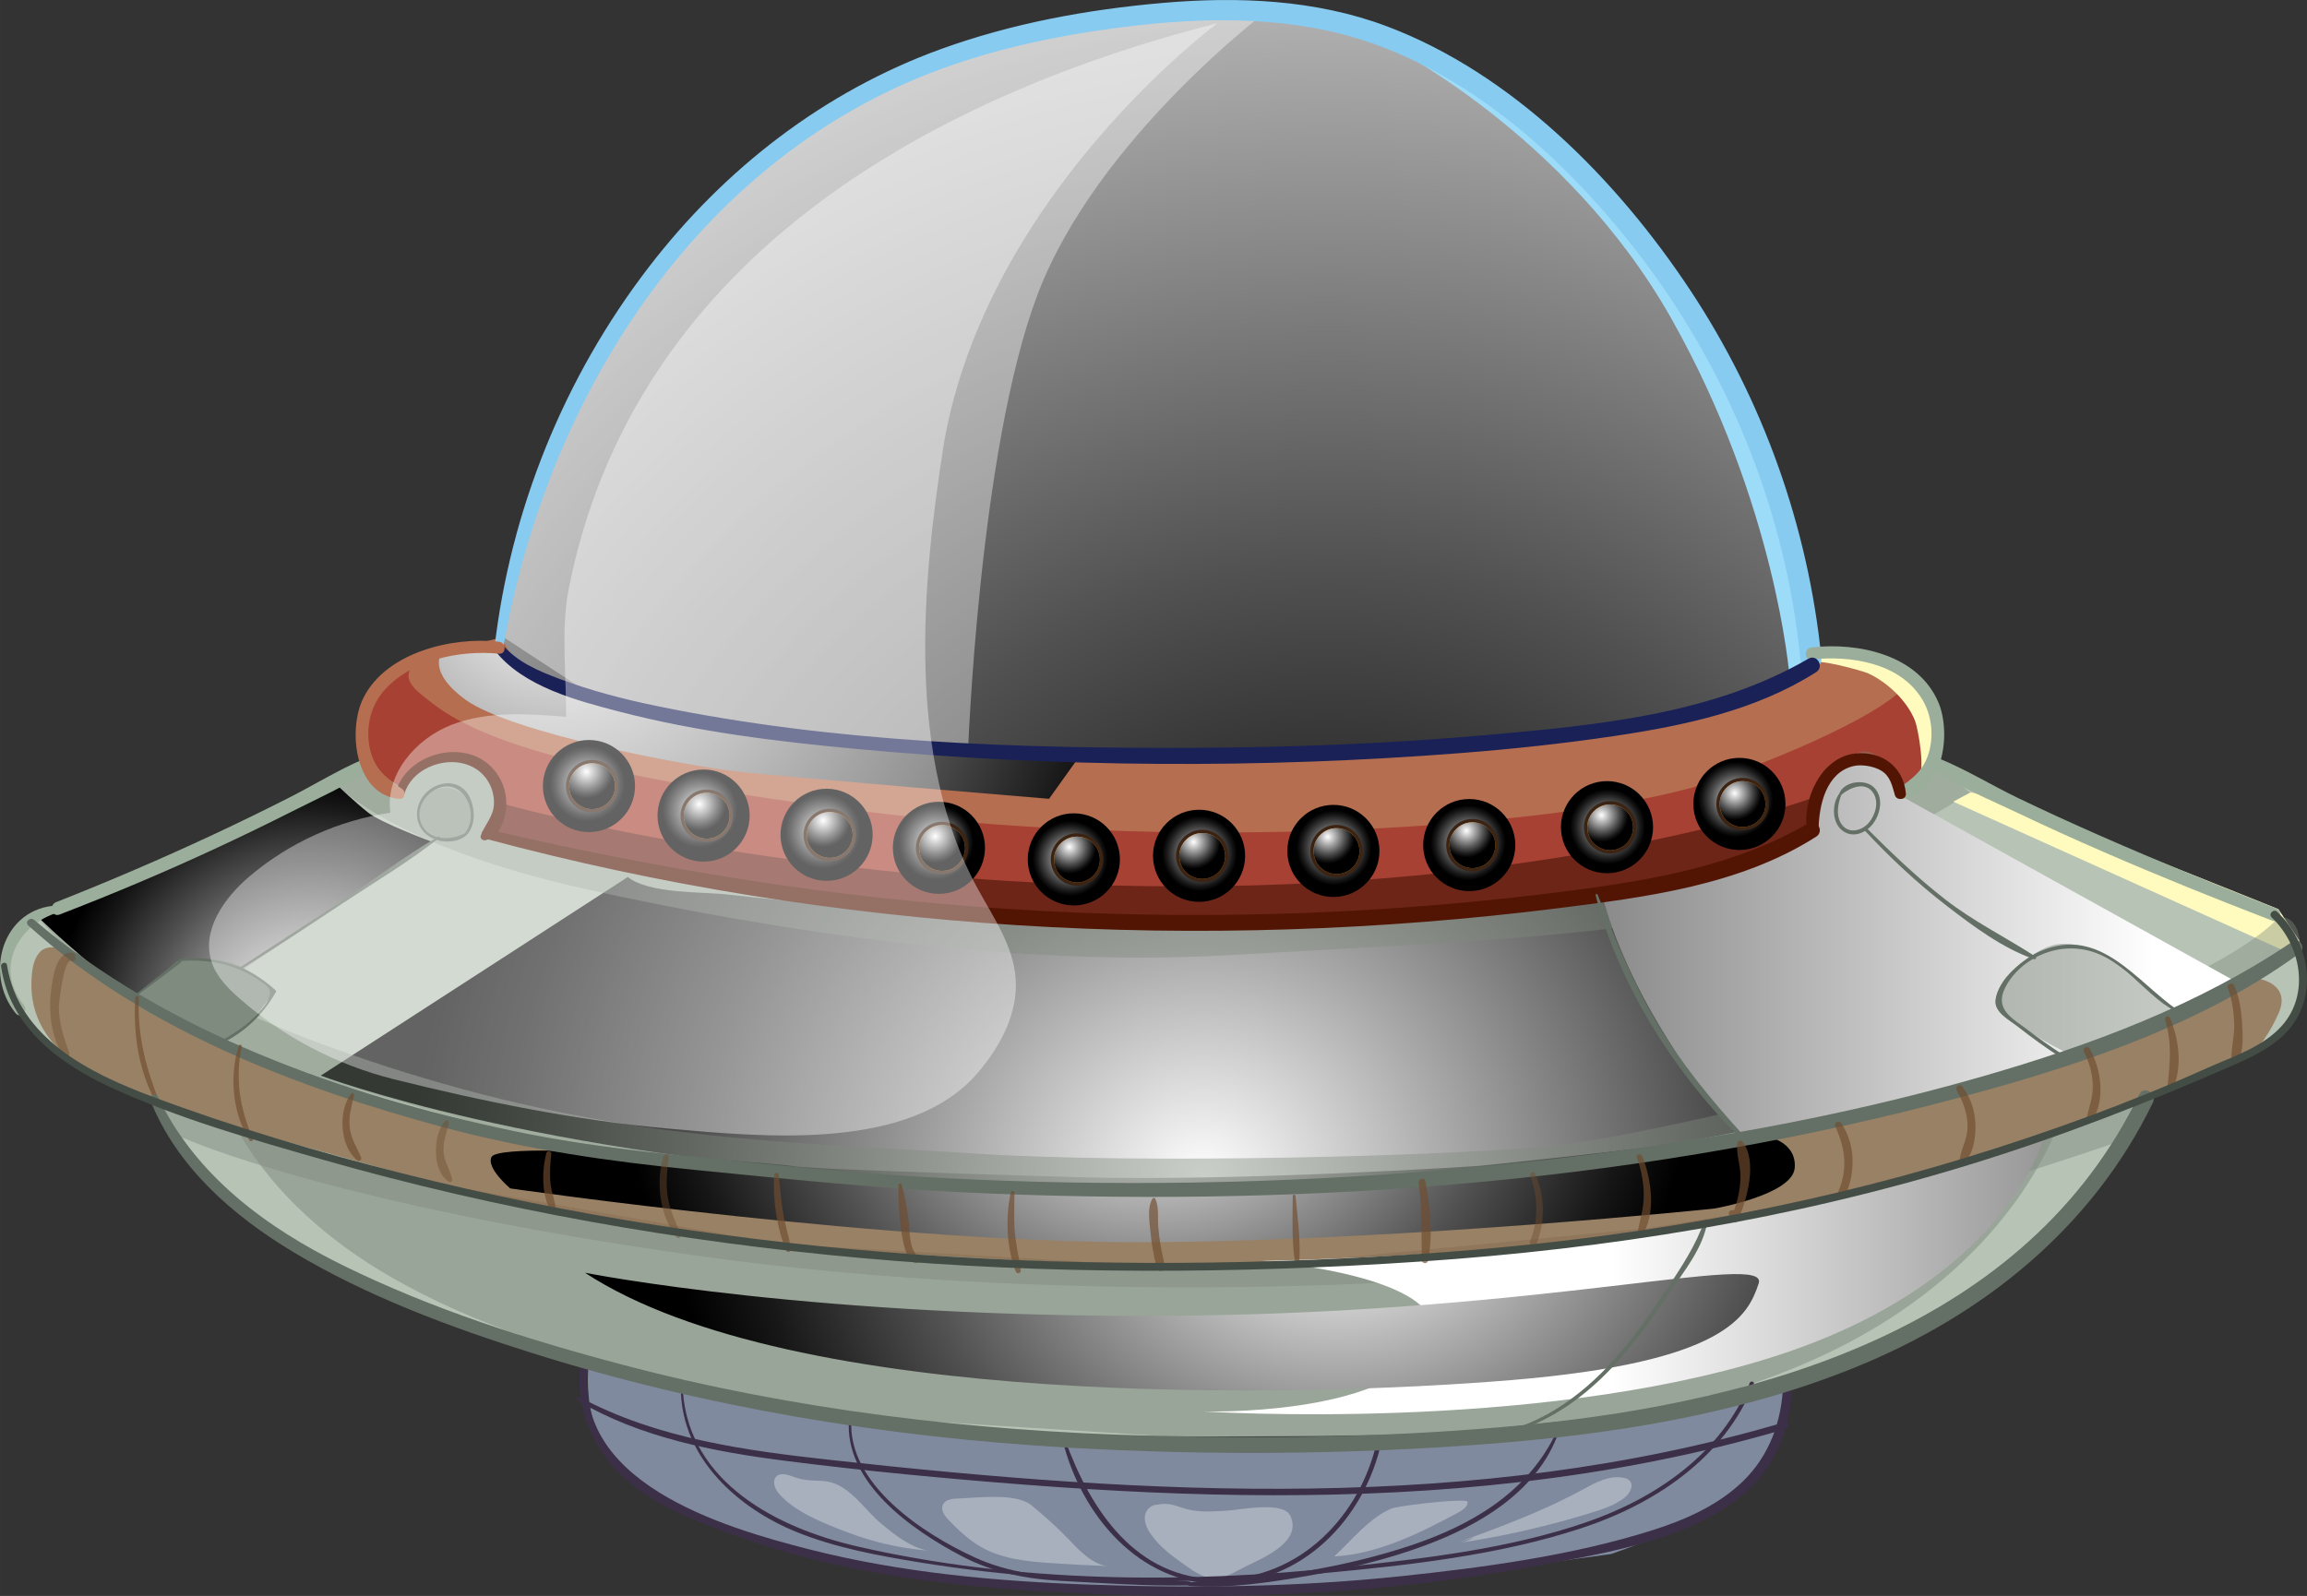 <?xml version="1.0" encoding="UTF-8"?>
<!DOCTYPE svg PUBLIC "-//W3C//DTD SVG 1.0//EN" "http://www.w3.org/TR/2001/REC-SVG-20010904/DTD/svg10.dtd">
<!-- Creator: CorelDRAW -->
<svg xmlns="http://www.w3.org/2000/svg" xml:space="preserve" width="113.718mm" height="78.691mm" version="1.0" shape-rendering="geometricPrecision" text-rendering="geometricPrecision" image-rendering="optimizeQuality" fill-rule="evenodd" clip-rule="evenodd"
viewBox="0 0 11357.54 7859.27"
 xmlns:xlink="http://www.w3.org/1999/xlink"
 xmlns:xodm="http://www.corel.com/coreldraw/odm/2003">
 <rect x="0" y="0" width="11357.54" height="7859.27" fill="#333333" stroke="none"/>
 <defs>
    <radialGradient id="id0" gradientUnits="userSpaceOnUse" gradientTransform="matrix(1.276 -0 -0 1.264 -1056 223)" cx="3830.72" cy="-843.39" r="3223.7" fx="3830.72" fy="-843.39">
     <stop offset="0" stop-opacity="1" stop-color="white"/>
     <stop offset="0.29" stop-opacity="1" stop-color="#AFAFAF"/>
     <stop offset="0.639" stop-opacity="1" stop-color="#515151"/>
     <stop offset="0.878" stop-opacity="1" stop-color="#171717"/>
     <stop offset="1" stop-opacity="1" stop-color="black"/>
    </radialGradient>
    <radialGradient id="id1" gradientUnits="userSpaceOnUse" gradientTransform="matrix(2.429 -0 -0 2.406 -9341 -7873)" cx="6538.63" cy="5598.8" r="3223.7" fx="6538.63" fy="5598.8">
     <stop offset="0" stop-opacity="1" stop-color="black"/>
     <stop offset="0.122" stop-opacity="1" stop-color="#171717"/>
     <stop offset="0.361" stop-opacity="1" stop-color="#515151"/>
     <stop offset="0.71" stop-opacity="1" stop-color="#AFAFAF"/>
     <stop offset="1" stop-opacity="1" stop-color="white"/>
    </radialGradient>
    <radialGradient id="id2" gradientUnits="userSpaceOnUse" gradientTransform="matrix(0.877 -0 -0 0.84 729 930)" cx="5920.5" cy="5810.79" r="4429.87" fx="5920.5" fy="5810.79">
     <stop offset="0" stop-opacity="1" stop-color="white"/>
     <stop offset="0.29" stop-opacity="1" stop-color="#AFAFAF"/>
     <stop offset="0.639" stop-opacity="1" stop-color="#515151"/>
     <stop offset="0.878" stop-opacity="1" stop-color="#171717"/>
     <stop offset="1" stop-opacity="1" stop-color="black"/>
    </radialGradient>
    <radialGradient id="id3" gradientUnits="userSpaceOnUse" gradientTransform="matrix(1.889 -0 -0 1.945 -2427 -2651)" cx="2728.09" cy="2805.34" r="1576.04" fx="2728.09" fy="2805.34">
     <stop offset="0" stop-opacity="1" stop-color="white"/>
     <stop offset="0" stop-opacity="1" stop-color="white"/>
     <stop offset="1" stop-opacity="1" stop-color="black"/>
    </radialGradient>
    <radialGradient id="id4" gradientUnits="userSpaceOnUse" gradientTransform="matrix(0.819 -0 -0 0.637 1032 1929)" cx="5690.15" cy="5318.58" r="3210.21" fx="5690.15" fy="5318.58">
     <stop offset="0" stop-opacity="1" stop-color="white"/>
     <stop offset="0.29" stop-opacity="1" stop-color="#AFAFAF"/>
     <stop offset="0.639" stop-opacity="1" stop-color="#515151"/>
     <stop offset="0.878" stop-opacity="1" stop-color="#171717"/>
     <stop offset="1" stop-opacity="1" stop-color="black"/>
    </radialGradient>
    <linearGradient id="id5" gradientUnits="userSpaceOnUse" x1="7934.24" y1="6216.76" x2="13192.85" y2="6216.76">
     <stop offset="0" stop-opacity="1" stop-color="white"/>
     <stop offset="1" stop-opacity="1" stop-color="black"/>
    </linearGradient>
    <linearGradient id="id6" gradientUnits="userSpaceOnUse" x1="4683.94" y1="4679.28" x2="10603.18" y2="4679.28">
     <stop offset="0" stop-opacity="1" stop-color="black"/>
     <stop offset="1" stop-opacity="1" stop-color="white"/>
    </linearGradient>
    <radialGradient id="id7" gradientUnits="userSpaceOnUse" gradientTransform="matrix(1.298 -0 -0 1.283 -454 -1438)" cx="1522.84" cy="5071.29" r="976.97" fx="1522.84" fy="5071.29">
     <stop offset="0" stop-opacity="1" stop-color="white"/>
     <stop offset="0.29" stop-opacity="1" stop-color="#AFAFAF"/>
     <stop offset="0.639" stop-opacity="1" stop-color="#515151"/>
     <stop offset="0.878" stop-opacity="1" stop-color="#171717"/>
     <stop offset="1" stop-opacity="1" stop-color="black"/>
    </radialGradient>
    <radialGradient id="id8" gradientUnits="userSpaceOnUse" gradientTransform="matrix(1.124 -0 -0 0.848 -815 908)" cx="6579.09" cy="5977.6" r="2890.07" fx="6579.09" fy="5977.6">
     <stop offset="0" stop-opacity="1" stop-color="white"/>
     <stop offset="0.29" stop-opacity="1" stop-color="#AFAFAF"/>
     <stop offset="0.639" stop-opacity="1" stop-color="#515151"/>
     <stop offset="0.878" stop-opacity="1" stop-color="#171717"/>
     <stop offset="1" stop-opacity="1" stop-color="black"/>
    </radialGradient>
    <radialGradient id="id9" gradientUnits="userSpaceOnUse" gradientTransform="matrix(1.046 -0 -0 1.046 -132 -176)" cx="2890.4" cy="3857.21" r="176.91" fx="2890.4" fy="3857.21">
     <stop offset="0" stop-opacity="1" stop-color="white"/>
     <stop offset="0.29" stop-opacity="1" stop-color="#AFAFAF"/>
     <stop offset="0.639" stop-opacity="1" stop-color="#515151"/>
     <stop offset="0.878" stop-opacity="1" stop-color="#171717"/>
     <stop offset="1" stop-opacity="1" stop-color="black"/>
    </radialGradient>
    <radialGradient id="id10" gradientUnits="userSpaceOnUse" gradientTransform="matrix(1.245 -0 -0 1.245 -709 -933)" cx="2887.94" cy="3801.67" r="106.09" fx="2887.94" fy="3801.67">
     <stop offset="0" stop-opacity="1" stop-color="white"/>
     <stop offset="0.29" stop-opacity="1" stop-color="#AFAFAF"/>
     <stop offset="0.639" stop-opacity="1" stop-color="#515151"/>
     <stop offset="0.878" stop-opacity="1" stop-color="#171717"/>
     <stop offset="1" stop-opacity="1" stop-color="black"/>
    </radialGradient>
    <radialGradient id="id11" gradientUnits="userSpaceOnUse" gradientTransform="matrix(1.073 -0 -0 1.073 -252 -291)" cx="3445.65" cy="3989.02" r="172.37" fx="3445.65" fy="3989.02">
     <stop offset="0" stop-opacity="1" stop-color="white"/>
     <stop offset="0.29" stop-opacity="1" stop-color="#AFAFAF"/>
     <stop offset="0.639" stop-opacity="1" stop-color="#515151"/>
     <stop offset="0.878" stop-opacity="1" stop-color="#171717"/>
     <stop offset="1" stop-opacity="1" stop-color="black"/>
    </radialGradient>
    <radialGradient id="id12" gradientUnits="userSpaceOnUse" gradientTransform="matrix(1.33 -0 -0 1.33 -1137 -1308)" cx="3443.28" cy="3960.63" r="99.32" fx="3443.28" fy="3960.63">
     <stop offset="0" stop-opacity="1" stop-color="white"/>
     <stop offset="0.29" stop-opacity="1" stop-color="#AFAFAF"/>
     <stop offset="0.639" stop-opacity="1" stop-color="#515151"/>
     <stop offset="0.878" stop-opacity="1" stop-color="#171717"/>
     <stop offset="1" stop-opacity="1" stop-color="black"/>
    </radialGradient>
    <radialGradient id="id13" gradientUnits="userSpaceOnUse" gradientTransform="matrix(1.073 -0 -0 1.073 -296 -299)" cx="4051.19" cy="4092.74" r="172.37" fx="4051.19" fy="4092.74">
     <stop offset="0" stop-opacity="1" stop-color="white"/>
     <stop offset="0.29" stop-opacity="1" stop-color="#AFAFAF"/>
     <stop offset="0.639" stop-opacity="1" stop-color="#515151"/>
     <stop offset="0.878" stop-opacity="1" stop-color="#171717"/>
     <stop offset="1" stop-opacity="1" stop-color="black"/>
    </radialGradient>
    <radialGradient id="id14" gradientUnits="userSpaceOnUse" gradientTransform="matrix(1.301 -0 -0 1.301 -1218 -1215)" cx="4051.04" cy="4039.48" r="101.57" fx="4051.04" fy="4039.48">
     <stop offset="0" stop-opacity="1" stop-color="white"/>
     <stop offset="0.29" stop-opacity="1" stop-color="#AFAFAF"/>
     <stop offset="0.639" stop-opacity="1" stop-color="#515151"/>
     <stop offset="0.878" stop-opacity="1" stop-color="#171717"/>
     <stop offset="1" stop-opacity="1" stop-color="black"/>
    </radialGradient>
    <radialGradient id="id15" gradientUnits="userSpaceOnUse" gradientTransform="matrix(1.073 -0 -0 1.073 -337 -303)" cx="4608.8" cy="4147.78" r="172.37" fx="4608.8" fy="4147.78">
     <stop offset="0" stop-opacity="1" stop-color="white"/>
     <stop offset="0.29" stop-opacity="1" stop-color="#AFAFAF"/>
     <stop offset="0.639" stop-opacity="1" stop-color="#515151"/>
     <stop offset="0.878" stop-opacity="1" stop-color="#171717"/>
     <stop offset="1" stop-opacity="1" stop-color="black"/>
    </radialGradient>
    <radialGradient id="id16" gradientUnits="userSpaceOnUse" gradientTransform="matrix(1.272 -0 -0 1.272 -1255 -1122)" cx="4606.38" cy="4119.39" r="103.83" fx="4606.38" fy="4119.39">
     <stop offset="0" stop-opacity="1" stop-color="white"/>
     <stop offset="0.29" stop-opacity="1" stop-color="#AFAFAF"/>
     <stop offset="0.639" stop-opacity="1" stop-color="#515151"/>
     <stop offset="0.878" stop-opacity="1" stop-color="#171717"/>
     <stop offset="1" stop-opacity="1" stop-color="black"/>
    </radialGradient>
    <radialGradient id="id17" gradientUnits="userSpaceOnUse" gradientTransform="matrix(1.073 -0 -0 1.073 -385 -309)" cx="5268.39" cy="4227.41" r="172.37" fx="5268.39" fy="4227.41">
     <stop offset="0" stop-opacity="1" stop-color="white"/>
     <stop offset="0.29" stop-opacity="1" stop-color="#AFAFAF"/>
     <stop offset="0.639" stop-opacity="1" stop-color="#515151"/>
     <stop offset="0.878" stop-opacity="1" stop-color="#171717"/>
     <stop offset="1" stop-opacity="1" stop-color="black"/>
    </radialGradient>
    <radialGradient id="id18" gradientUnits="userSpaceOnUse" gradientTransform="matrix(1.33 -0 -0 1.33 -1739 -1378)" cx="5265.98" cy="4171.82" r="99.32" fx="5265.98" fy="4171.82">
     <stop offset="0" stop-opacity="1" stop-color="white"/>
     <stop offset="0.29" stop-opacity="1" stop-color="#AFAFAF"/>
     <stop offset="0.639" stop-opacity="1" stop-color="#515151"/>
     <stop offset="0.878" stop-opacity="1" stop-color="#171717"/>
     <stop offset="1" stop-opacity="1" stop-color="black"/>
    </radialGradient>
    <radialGradient id="id19" gradientUnits="userSpaceOnUse" gradientTransform="matrix(0.995 -0 -0 0.995 32 23)" cx="5903.11" cy="4200.74" r="185.98" fx="5903.11" fy="4200.74">
     <stop offset="0" stop-opacity="1" stop-color="white"/>
     <stop offset="0.29" stop-opacity="1" stop-color="#AFAFAF"/>
     <stop offset="0.639" stop-opacity="1" stop-color="#515151"/>
     <stop offset="0.878" stop-opacity="1" stop-color="#171717"/>
     <stop offset="1" stop-opacity="1" stop-color="black"/>
    </radialGradient>
    <radialGradient id="id20" gradientUnits="userSpaceOnUse" gradientTransform="matrix(1.394 -0 -0 1.394 -2312 -1632)" cx="5873.56" cy="4145.2" r="94.8" fx="5873.56" fy="4145.2">
     <stop offset="0" stop-opacity="1" stop-color="white"/>
     <stop offset="0.29" stop-opacity="1" stop-color="#AFAFAF"/>
     <stop offset="0.639" stop-opacity="1" stop-color="#515151"/>
     <stop offset="0.878" stop-opacity="1" stop-color="#171717"/>
     <stop offset="1" stop-opacity="1" stop-color="black"/>
    </radialGradient>
    <radialGradient id="id21" gradientUnits="userSpaceOnUse" gradientTransform="matrix(0.995 -0 -0 0.995 36 23)" cx="6564.38" cy="4172.2" r="185.98" fx="6564.38" fy="4172.2">
     <stop offset="0" stop-opacity="1" stop-color="white"/>
     <stop offset="0.29" stop-opacity="1" stop-color="#AFAFAF"/>
     <stop offset="0.639" stop-opacity="1" stop-color="#515151"/>
     <stop offset="0.878" stop-opacity="1" stop-color="#171717"/>
     <stop offset="1" stop-opacity="1" stop-color="black"/>
    </radialGradient>
    <radialGradient id="id22" gradientUnits="userSpaceOnUse" gradientTransform="matrix(1.394 -0 -0 1.394 -2573 -1621)" cx="6534.8" cy="4118.94" r="94.8" fx="6534.8" fy="4118.94">
     <stop offset="0" stop-opacity="1" stop-color="white"/>
     <stop offset="0.29" stop-opacity="1" stop-color="#AFAFAF"/>
     <stop offset="0.639" stop-opacity="1" stop-color="#515151"/>
     <stop offset="0.878" stop-opacity="1" stop-color="#171717"/>
     <stop offset="1" stop-opacity="1" stop-color="black"/>
    </radialGradient>
    <radialGradient id="id23" gradientUnits="userSpaceOnUse" gradientTransform="matrix(1.046 -0 -0 1.046 -329 -189)" cx="7224.14" cy="4147.88" r="176.91" fx="7224.14" fy="4147.88">
     <stop offset="0" stop-opacity="1" stop-color="white"/>
     <stop offset="0.29" stop-opacity="1" stop-color="#AFAFAF"/>
     <stop offset="0.639" stop-opacity="1" stop-color="#515151"/>
     <stop offset="0.878" stop-opacity="1" stop-color="#171717"/>
     <stop offset="1" stop-opacity="1" stop-color="black"/>
    </radialGradient>
    <radialGradient id="id24" gradientUnits="userSpaceOnUse" gradientTransform="matrix(1.245 -0 -0 1.245 -1772 -1004)" cx="7221.68" cy="4092.34" r="106.09" fx="7221.68" fy="4092.34">
     <stop offset="0" stop-opacity="1" stop-color="white"/>
     <stop offset="0.29" stop-opacity="1" stop-color="#AFAFAF"/>
     <stop offset="0.639" stop-opacity="1" stop-color="#515151"/>
     <stop offset="0.878" stop-opacity="1" stop-color="#171717"/>
     <stop offset="1" stop-opacity="1" stop-color="black"/>
    </radialGradient>
    <radialGradient id="id25" gradientUnits="userSpaceOnUse" gradientTransform="matrix(0.995 -0 -0 0.995 43 22)" cx="7911.43" cy="4068.86" r="185.98" fx="7911.43" fy="4068.86">
     <stop offset="0" stop-opacity="1" stop-color="white"/>
     <stop offset="0.29" stop-opacity="1" stop-color="#AFAFAF"/>
     <stop offset="0.639" stop-opacity="1" stop-color="#515151"/>
     <stop offset="0.878" stop-opacity="1" stop-color="#171717"/>
     <stop offset="1" stop-opacity="1" stop-color="black"/>
    </radialGradient>
    <radialGradient id="id26" gradientUnits="userSpaceOnUse" gradientTransform="matrix(1.394 -0 -0 1.394 -3103 -1580)" cx="7881.87" cy="4013.27" r="94.8" fx="7881.87" fy="4013.27">
     <stop offset="0" stop-opacity="1" stop-color="white"/>
     <stop offset="0.29" stop-opacity="1" stop-color="#AFAFAF"/>
     <stop offset="0.639" stop-opacity="1" stop-color="#515151"/>
     <stop offset="0.878" stop-opacity="1" stop-color="#171717"/>
     <stop offset="1" stop-opacity="1" stop-color="black"/>
    </radialGradient>
    <radialGradient id="id27" gradientUnits="userSpaceOnUse" gradientTransform="matrix(1.073 -0 -0 1.073 -624 -287)" cx="8545.11" cy="3936.21" r="172.37" fx="8545.11" fy="3936.21">
     <stop offset="0" stop-opacity="1" stop-color="white"/>
     <stop offset="0.29" stop-opacity="1" stop-color="#AFAFAF"/>
     <stop offset="0.639" stop-opacity="1" stop-color="#515151"/>
     <stop offset="0.878" stop-opacity="1" stop-color="#171717"/>
     <stop offset="1" stop-opacity="1" stop-color="black"/>
    </radialGradient>
    <radialGradient id="id28" gradientUnits="userSpaceOnUse" gradientTransform="matrix(1.33 -0 -0 1.33 -2822 -1291)" cx="8542.72" cy="3907.79" r="99.32" fx="8542.72" fy="3907.79">
     <stop offset="0" stop-opacity="1" stop-color="white"/>
     <stop offset="0.29" stop-opacity="1" stop-color="#AFAFAF"/>
     <stop offset="0.639" stop-opacity="1" stop-color="#515151"/>
     <stop offset="0.878" stop-opacity="1" stop-color="#171717"/>
     <stop offset="1" stop-opacity="1" stop-color="black"/>
    </radialGradient>
 </defs>
 <g id="Camada_x0020_1">
  <g id="_2000536107824">
   <path fill="#6DB7D2" fill-rule="nonzero" d="M2477.06 3136.62c0,0 96.45,-852.11 723.49,-1720.3 627.04,-868.19 1254.06,-1077.2 1254.06,-1077.2 0,0 691.33,-241.16 1511.29,-289.41 819.97,-48.23 1189.74,305.48 1237.97,305.48 48.23,0 627.01,337.64 1109.36,1125.45 482.35,787.81 514.5,1302.29 514.5,1302.29l96.45 482.34c0,0 -755.65,353.7 -1237.97,385.86 -482.34,32.16 -1398.77,96.48 -1398.77,96.48l-1929.3 -64.32 -1221.9 -192.93c0.03,0 -675.23,-80.41 -659.17,-353.73z"/>
   <path fill="url(#id0)" fill-rule="nonzero" d="M2477.06 3136.62c0,0 96.45,-852.11 723.49,-1720.3 627.04,-868.19 1254.06,-1077.2 1254.06,-1077.2 0,0 691.33,-241.16 1511.29,-289.41 819.97,-48.23 1189.74,305.48 1237.97,305.48 48.23,0 627.01,337.64 1109.36,1125.45 482.35,787.81 514.5,1302.29 514.5,1302.29l96.45 482.34c0,0 -755.65,353.7 -1237.97,385.86 -482.34,32.16 -1398.77,96.48 -1398.77,96.48l-1929.3 -64.32 -1221.9 -192.93c0.03,0 -675.23,-80.41 -659.17,-353.73z"/>
   <path fill="#B7C3B5" fill-rule="nonzero" d="M2900.61 6695.65c0,0 997.66,266.98 1728.34,337.24 730.68,70.26 2459,28.11 2459,28.11 0,0 1222.49,-112.41 1531.61,-196.71 309.12,-84.29 857.16,-281.03 1208.43,-576.12 351.3,-295.09 590.15,-618.28 590.15,-618.28l154.56 -266.98 548 -252.91c0,0 238.88,-112.41 210.77,-337.24 -28.09,-224.83 -112.41,-295.09 -112.41,-295.09l-997.66 -407.5 -688.49 -351.3 -154.56 112.41c0,0 -154.56,-154.56 -252.94,-154.56 -98.36,0 -196.71,210.77 -196.71,210.77l-14.06 168.62c0,0 -309.12,210.77 -660.42,238.88 -351.3,28.11 -983.6,126.47 -983.6,126.47 0,0 -969.55,126.47 -2065.58,42.15 -1096.02,-84.32 -1756.43,-168.62 -1756.43,-168.62l-1039.81 -224.83c0,0 140.53,-182.68 -42.15,-323.19 -182.68,-140.5 -309.12,-14.06 -309.12,-14.06l-70.26 112.41 -196.71 -126.47 -688.54 393.45 -927.4 351.3c0,0 -168.62,126.47 -154.56,252.91 14.06,126.47 182.68,365.33 182.68,365.33 0,0 295.09,182.68 435.59,252.91 138.6,69.31 140.47,70.24 140.5,70.26 21.69,10.86 54.46,102.95 67.76,124.25 69.79,111.73 158.58,212.64 255.93,301.03 413.02,375.03 907.57,536.54 1418.72,740.99l379.36 84.34z"/>
   <path fill="#808A9E" fill-rule="nonzero" d="M2900.61 6695.65c0,0 -71.27,414.8 251.28,634.7 322.52,219.91 952.92,366.52 952.92,366.52 0,0 982.25,131.94 1480.68,131.94 498.44,0 1480.68,-58.64 1480.68,-58.64l864.95 -117.27c0,0 557.09,-190.58 689.04,-337.19 131.94,-146.61 146.61,-278.55 146.61,-278.55l29.33 -219.91c0,0 -850.28,175.91 -1378.07,234.58 -527.77,58.64 -938.25,43.97 -938.25,43.97l-1172.83 14.66c0,0 -571.76,-29.3 -1319.44,-175.91 -747.67,-146.67 -1086.89,-238.91 -1086.89,-238.91z"/>
   <path fill="#A74133" fill-rule="nonzero" d="M2448.17 3196.12l-249.22 -14.66c0,0 -351.85,102.61 -395.82,249.22 -43.97,146.61 -12.57,328.18 -12.57,328.18l196.71 126.47c0,0 79.75,-161.43 226.36,-161.43 146.61,0 219.91,117.27 219.91,117.27l43.97 117.27 -68.7 151.71 1241.51 229.47c0,0 864.95,161.28 1905.84,175.91 1040.89,14.66 1378.07,-14.66 1378.07,-14.66l1040.89 -73.31 939.52 -331.47c0,0 -8.06,-277.09 101.36,-328.23 109.42,-51.16 234.55,-29.3 234.55,-29.3l127.79 132.73c0,0 165.42,-59.43 136.12,-308.64 -29.33,-249.22 -205.24,-293.21 -205.24,-293.21l-381.16 -87.97 -3.84 83.77c0,0 -318.69,180.11 -714.51,268.08 -395.82,87.97 -777.01,117.27 -777.01,117.27l-2067.11 58.64 -1158.17 -43.97 -938.25 -146.61c-0.02,0 -674.39,-117.27 -821,-322.53z"/>
   <path fill="#598AA2" fill-rule="nonzero" d="M3208.88 3058.09c0,0 -804.14,66.09 -671.94,165.23 132.17,99.15 341.49,176.26 341.49,176.26 0,0 308.43,187.28 1652.34,253.36 1343.91,66.09 1674.35,55.07 1674.35,55.07l1189.69 -77.11 859.21 -132.17 506.71 -143.2 163.47 -90.25 -64.35 -163.1c0,0 -716.02,-143.2 -2081.94,-154.22 -1365.91,-11.07 -3084.34,44.02 -3569.03,110.12z"/>
   <path fill="#2B6A98" fill-rule="nonzero" fill-opacity="0.231" d="M6112.48 48.78c0,0 1004.16,687.06 1453.39,1559.09 449.23,872.03 475.65,1955.47 475.65,1955.47l607.78 -105.7 278.73 -276.17c0,0 -410.86,-2868.44 -2815.55,-3132.68z"/>
   <path fill="url(#id1)" fill-rule="nonzero" d="M2477.06 3136.62c0,0 96.45,-852.11 723.49,-1720.3 627.04,-868.19 1254.06,-1077.2 1254.06,-1077.2 0,0 691.33,-241.16 1511.29,-289.41 819.97,-48.23 1189.74,305.48 1237.97,305.48 48.23,0 627.01,337.64 1109.36,1125.45 482.35,787.81 514.5,1302.29 514.5,1302.29l96.45 482.34c0,0 -755.65,353.7 -1237.97,385.86 -482.34,32.16 -1398.77,96.48 -1398.77,96.48l-1929.3 -64.32 -1221.9 -192.93c0.03,0 -675.23,-80.41 -659.17,-353.73z"/>
   <path fill="white" fill-rule="nonzero" fill-opacity="0.388" d="M6244.6 48.78c0,0 -845.61,634.21 -1136.29,1400.53 -290.68,766.33 -343.53,2272.57 -343.53,2272.57l-1057.01 -105.7 -829.38 -216.61 -401.35 -262.93c0,0 57.72,-828.43 723.49,-1720.3 665.78,-891.87 1617.09,-1367.57 3044.06,-1367.57z"/>
   <path fill="#7F8B7F" fill-rule="nonzero" fill-opacity="0.522" d="M1183.2 5591.2c976.47,291.76 2011.65,486.73 3026.67,588.22 1057.01,105.7 2272.57,26.43 2272.57,26.43l1638.37 -158.55c669.67,-113.97 1378.23,-180.06 1998.33,-472.8 -213.09,489.53 -642.97,862.26 -1125.4,1090.96 -989.36,469.05 -2107.6,395.01 -3171.93,412.42 0,0 -1690.55,-105.65 -1691.21,-105.7 -274.85,-17.18 -571.36,-128.45 -839.72,-188.8 -469.71,-105.62 -953.53,-255.72 -1372.63,-498.38 -294.75,-170.67 -560.46,-401.39 -735.05,-693.81z"/>
   <path fill="#7F8B7F" fill-rule="nonzero" fill-opacity="0.471" d="M912.53 5607.88c0,0 725.95,325.95 2533.47,577.82 1807.51,251.85 3570.58,118.52 3570.58,118.52 0,0 1333.42,-118.52 2044.57,-281.51 711.16,-162.97 1407.49,-414.85 1407.49,-414.85l59.28 -192.61c0,0 -1126.01,459.27 -2503.84,651.88 -1377.86,192.61 -2652.01,148.16 -2652.01,148.16l-1526.01 -88.9 -1777.89 -311.13 -1289.3 -370.2c0,0 44.78,148 133.68,162.81z"/>
   <path fill="url(#id2)" fill-rule="nonzero" d="M3090.44 4318.94l-1511.21 977.83c0,0 1051.91,400.03 2903.87,503.75 1851.96,103.72 3511.3,-118.52 3511.3,-118.52l1303.77 -251.85 1140.8 -355.57 -1524.37 -978.42c-205.69,108.71 -440.93,166.74 -666.99,213.86 -609.61,127.08 -1231.15,170.71 -1847.54,244.17 -620.06,73.91 -1245.18,-16.33 -1863.58,-63.82 -318.53,-24.44 -637.24,-49.92 -954.77,-85.46 -127.39,-14.3 -383.24,-1.99 -491.26,-85.96z"/>
   <path fill="#B56E4F" fill-rule="nonzero" d="M2477.06 3136.62l-334.83 85.93c0,0 -237.06,59.28 -74.07,192.61 162.97,133.34 414.85,355.57 2163.09,577.82 1748.24,222.23 3615.02,59.28 4207.66,-148.16 592.64,-207.41 977.83,-429.65 948.21,-503.75 -29.62,-74.07 -177.79,-118.52 -177.79,-118.52l-281.27 -41.09c0,0 14.59,70.74 -118.75,144.81 -133.34,74.07 -651.88,251.85 -651.88,251.85l-1407.49 133.34 -1985.14 10.43 -1495.65 -203.24c0,0 -753.57,-127.21 -792.1,-382.03z"/>
   <path fill="#7F8B7F" fill-rule="nonzero" fill-opacity="0.412" d="M1668.13 3874.46c0,0 281.51,296.31 1214.88,503.75 933.39,207.41 2118.65,385.2 3155.73,325.95 1037.11,-59.28 1866.78,-88.9 2414.94,-222.23 548.19,-133.34 1244.52,-577.82 1244.52,-577.82l-165.31 -145.21 -175.44 160.03c0,0 -78.9,-285.81 -232.04,-202.18 -153.16,83.67 -196.71,210.77 -196.71,210.77l-14.06 168.62c0,0 -535.01,267.27 -1097.99,296.89 -562.98,29.62 -882.41,107.89 -882.41,107.89l-1636.25 25.45 -1585.27 -162.97 -1303.9 -253.2c0,0 167.46,-114.35 -42.15,-323.19 -209.61,-208.84 -379.38,98.36 -379.38,98.36l-196.71 -126.47 -122.43 115.56z"/>
   <path fill="url(#id3)" fill-rule="nonzero" d="M2448.17 3196.12l-249.22 -14.66c0,0 -130.81,100.36 91.44,263.33 222.23,162.97 1081.53,325.95 1348.21,355.57 266.69,29.62 1526.01,133.34 1526.01,133.34l148.16 -207.41c0,0 -933.39,-14.82 -1288.96,-74.07 -355.57,-59.28 -829.67,-162.97 -829.67,-162.97 0,0 -677.07,-112.15 -745.97,-293.14z"/>
   <path fill="#8B5E3C" fill-rule="nonzero" fill-opacity="0.659" d="M222.88 4670.66c177.58,-65.06 823.68,442.18 979.69,507.25 476.23,198.43 1045.04,370.41 1045.04,370.41l1587.42 238.12 1680.01 52.9 1402.23 -13.24 1666.8 -211.66 1084.73 -238.12 1455.13 -555.59c0,0 158.74,26.45 92.59,171.97 -66.15,145.53 -132.28,198.43 -132.28,198.43 0,0 -965.68,383.62 -1322.84,502.69 -357.16,119.04 -1322.84,330.72 -1322.84,330.72 0,0 -1640.31,238.12 -2645.69,211.66 -1005.37,-26.45 -2182.69,-119.04 -2182.69,-119.04l-1177.32 -211.66 -1097.96 -304.26 -556.01 -156.17c-288.96,-121.29 -663.25,-272.82 -621.23,-653.6 4.25,-38.55 14.29,-78.77 41.78,-106.15 6.47,-6.48 14.34,-11.33 23.46,-14.65z"/>
   <path fill="url(#id4)" fill-rule="nonzero" d="M3001.65 5675.77c0,0 -555.59,-33.11 -582.07,22.06 -26.45,55.18 92.59,154.51 92.59,154.51 0,0 1904.91,275.88 3174.83,264.86 1269.92,-11.03 2751.52,-165.53 2751.52,-165.53 0,0 383.62,-66.22 396.85,-198.64 13.24,-132.44 -145.53,-198.64 -357.16,-154.51 -211.66,44.15 -1203.8,143.46 -1203.8,143.46 0,0 -1177.32,77.24 -1957.82,55.18 -780.49,-22.06 -1375.78,-44.13 -1415.44,-55.18 -39.66,-11.04 -899.51,-66.21 -899.51,-66.21z"/>
   <path fill="url(#id5)" fill-rule="nonzero" d="M6216.17 6209.74c0,0 1018.58,79.38 806.95,423.31 -211.66,343.95 -1097.96,317.47 -1097.96,317.47 0,0 1613.87,105.84 2791.21,-264.57 1177.32,-370.41 1349.3,-1097.96 1349.3,-1097.96 0,0 -912.76,304.26 -1732.94,449.76 -820.16,145.55 -2116.56,171.99 -2116.56,171.99z"/>
   <path fill="#9DDCF9" fill-rule="nonzero" d="M6824.67 217.24c0,0 886.3,436.54 1402.23,1349.3 515.9,912.78 582.39,1759.73 582.39,1759.73l114.93 -61.04c-0.01,0.03 -168.18,-2267.52 -2099.55,-3047.99z"/>
   <path fill="#FFFABE" fill-rule="nonzero" d="M9698.23 3904.09l-82.34 43.58 1613.87 727.57 92.59 -39.69 -105.84 -158.74c0.02,0 -1488.85,-603.07 -1518.29,-572.71z"/>
   <path fill="#FFFABE" fill-rule="nonzero" d="M8924.23 3265.21c19.35,-24.5 245.06,38.02 272.21,50.42 94.55,43.26 194.86,137.04 232.31,236.63 14.56,38.74 51.82,247.63 15.17,276.32 0.05,-0.03 89,-69.73 89,-69.73 0,0 69.73,-141.93 -22.86,-313.91 -92.59,-171.91 -444.07,-359.4 -585.83,-179.73z"/>
   <path fill="#7F8B7F" fill-rule="nonzero" fill-opacity="0.412" d="M11219.07 4517.66c0,0 -187.75,223.72 -835.93,448.6 -648.21,224.88 -2222.39,621.73 -2725.08,674.66 -502.69,52.9 -2050.41,92.59 -2857.36,39.69 -806.95,-52.9 -1600.65,-52.9 -2619.24,-343.95 -1018.58,-291.03 -1521.27,-634.97 -1521.27,-634.97l-343.95 -238.12 -141.64 40.03c0,0 221.02,264.23 366.52,330.37 145.5,66.14 820.16,410.1 820.16,410.1 0,0 1084.73,347.51 1640.34,431.71 555.59,84.19 1203.8,137.12 1203.8,137.12l1560.96 39.69c0,0 1018.58,-13.24 1891.68,-105.84 873.09,-92.59 1534.52,-264.57 1534.52,-264.57l1071.52 -291.03 859.85 -370.41 198.43 -185.19c-0.02,0.01 -8.16,-129.95 -103.32,-117.89z"/>
   <path fill="url(#id6)" fill-rule="nonzero" d="M7882.94 4384.21c0,0 52.9,277.81 291.03,674.66 238.12,396.85 410.1,555.59 410.1,555.59l1296.4 -317.47 1150.87 -449.76 -1673.88 -928.29c0,0 -72.3,-169.65 -178.14,-182.89 -105.84,-13.24 -263.2,105.17 -250.65,191.48 12.55,86.3 -14.06,168.62 -14.06,168.62 0,0 -330.54,169.01 -1031.66,288.05z"/>
   <path fill="url(#id7)" fill-rule="nonzero" d="M871.86 4992.72l1256.71 -846.61c0,0 -251.34,-92.59 -317.47,-145.53 -66.15,-52.9 -142.93,-126.13 -142.93,-126.13l-1493.53 629.16c0,0.01 512.01,502.32 697.23,489.11z"/>
   <path fill="#808A9E" fill-rule="nonzero" d="M2997.84 6766.15c-52.79,32.48 2.12,145.71 35.78,180.96 22.99,24.07 55.55,36.07 86.89,47.3 91.3,32.74 191.11,60.22 273.9,111.78 53.83,33.54 67.65,93.28 106.31,142.91 68.12,87.47 171.56,155.77 264.62,214.02 100.12,62.65 214.97,96.56 314.81,155.8 -99.1,-58.8 -194.89,-123.15 -286.82,-192.61 -44.6,-33.72 -89.11,-69.52 -119.49,-116.48 -19,-29.36 -56.45,-108.68 -25.42,-140.9 27.28,-28.32 91.3,-2.86 121.4,6.9 60.91,19.72 126.28,18.18 190.21,21.27 56.68,2.75 113.18,9.3 169.02,19.61 28.4,5.23 57.27,11.71 81.82,26.88 47.96,29.65 81.23,86.09 113.02,130.78 30.47,42.81 76.34,71.61 121,99.31 83.56,51.82 175.01,149.09 270.41,173.45 -82.53,-62.28 -158.92,-132.68 -227.73,-209.85 -23.39,-26.24 -46.56,-54.51 -55.28,-88.58 -29.99,-117.19 127.98,-109.19 201.84,-103.19 107.86,8.75 215.58,21.45 322.89,35.12 67.93,8.64 163.26,4.75 225.81,30.86 63.23,26.4 117.09,102.21 166.05,148.24 92.14,86.65 209.4,154.59 313.49,225.91 -50.21,-35.33 -94.81,-78.56 -131.7,-127.63 -16.73,-22.25 -32.11,-46.24 -39.06,-73.2 -43.37,-168.57 153.27,-156.67 255.35,-151.07 125.44,6.87 251.02,11.42 376.64,13.63 81.05,1.43 162.12,1.3 243.17,-0.08 46,-0.77 186.09,-29.49 218.25,11.82 11.79,15.14 13.21,36.17 9.44,54.99 -8.09,40.3 -36.46,73.01 -63.82,103.69 -66.49,74.58 -132.94,149.14 -199.43,223.72 148.59,-117.25 297.21,-234.47 445.79,-351.72 132.55,-104.59 335.79,-81.34 496.03,-95.79 41.73,-3.76 116.4,-26.8 156.04,-15.56 64.32,18.26 34.12,69.44 -6.21,95.32 -112.6,72.25 -225.22,144.49 -337.82,216.71 271.31,-137.76 551.97,-257.07 839.43,-356.87 52.26,-18.16 214.25,-91.75 232.94,-0.5 6.6,32.32 -7.85,65.46 -27.01,92.27 -19.19,26.85 -43.37,50.08 -60.48,78.27 96.93,-50.87 178.4,-126.15 264.68,-193.57 86.28,-67.42 182.23,-129.06 290.55,-144.86 44.15,-6.45 95.26,-8.01 122.93,-43 12.42,-15.7 17.68,-35.76 21.61,-55.36 7.53,-37.6 11.23,-75.99 11.05,-114.37 -0.05,-9.25 -0.56,-19.22 -6.18,-26.56 -13.05,-17.02 -39.8,-7.58 -59.01,2.01 -156.59,78.01 -357.24,94.2 -528.48,120 -279.45,42.1 -560.83,71.24 -842.56,92.48 -164.26,12.39 -328.73,21.96 -493.28,29.12 -1217.01,52.9 -2222.18,-36.7 -2222.18,-36.7 -173.66,-15.48 -349.39,-59.81 -521.08,-89.19 -231.8,-39.66 -463.58,-79.35 -695.38,-119.02 -91.09,-15.59 -182.2,-31.18 -273.32,-46.77 -36.67,-6.29 -100.94,-29.67 -135.01,-15.01 -2.29,1.02 -4.4,2.11 -6.36,3.3z"/>
   <path fill="white" fill-rule="nonzero" fill-opacity="0.322" d="M5704.21 7412.06c-30.55,-8.59 -62.1,19.61 -67.26,50.93 -5.15,31.31 9.04,62.63 26.75,89 44.63,66.52 111.65,114.16 177.18,160.24 39.53,27.83 81.92,56.68 130.2,59.3 47.75,2.59 92.56,-20.95 134.58,-43.82 82.24,-44.76 312.4,-124.83 246.23,-263.94 -34.94,-73.46 -249.4,-28.06 -309.83,-24.68 -66.78,3.76 -134.98,9.89 -199.62,-7.37 -29.25,-7.8 -57.37,-20.34 -87.39,-24.47 -22.59,-3.12 -45.85,-1.32 -67.68,5.2l16.84 -0.39z"/>
   <path fill="white" fill-rule="nonzero" fill-opacity="0.322" d="M6868.82 7423.85c-8.25,1.72 -14.24,3.31 -17.47,4.62 -108.63,44.95 -198.66,158.02 -283.15,236.4 217.32,-12.92 418.71,-113.47 610.58,-216.29 21.82,-11.71 46.56,-28.09 46.72,-52.85 0.1,-18.63 -278.5,11.79 -356.69,28.11z"/>
   <path fill="white" fill-rule="nonzero" fill-opacity="0.322" d="M7182.89 7593.84c206.09,-75.66 413.08,-151.71 605.82,-256.86 63.79,-34.81 133.55,-74.1 204.71,-59.43 10.86,2.25 21.93,6.02 29.54,14.06 22.62,23.84 0.53,63.18 -25.29,83.53 -45.29,35.73 -101.23,54.7 -156.3,71.9 -216.56,67.73 -438.45,118.41 -662.93,151.5 28.22,-3.73 55.6,-13.5 79.78,-28.51l-75.34 23.81z"/>
   <path fill="white" fill-rule="nonzero" fill-opacity="0.322" d="M5458.85 7712.26c-76.71,-2.67 -148.74,-80.07 -197.13,-131.13 -59.57,-62.84 -117.51,-113.23 -182.76,-167.51 -77.74,-64.61 -270.94,-36.67 -364.77,-34.3 -27.98,0.71 -61.73,5.68 -72.7,31.42 -11.23,26.38 9.78,54.62 29.67,75.26 48.78,50.63 100.54,99.65 161.91,133.95 102.79,57.45 224.14,69.34 341.62,77.48 94.64,6.57 189.38,11.52 284.16,14.82z"/>
   <path fill="white" fill-rule="nonzero" fill-opacity="0.322" d="M4340.14 7504.74c-82.9,-68.09 -153.51,-187.28 -263.35,-208.44 -30.65,-5.89 -62.23,-3.89 -93.33,-6.63 -25.74,-2.28 -51.19,-7.87 -75.53,-16.6 -28.51,-10.23 -64.06,-23.47 -85.75,-2.33 -21.9,21.32 -8.62,58.99 10.97,82.48 77.26,92.64 227.24,150.01 336.69,191.82 128,48.89 262.88,79.86 399.47,91.01 -87.52,-16.33 -160.35,-74.79 -229.16,-131.31z"/>
   <path fill="url(#id8)" fill-rule="nonzero" d="M2879.8 6267.51c0,0 1145.09,229.02 2942,211.41 1796.92,-17.63 2889.15,-317.1 2836.3,-158.55 -52.85,158.55 -158.55,387.57 -1215.56,475.65 -1057.02,88.1 -3540.98,140.95 -4562.74,-528.51z"/>
   <path fill="#6D2518" fill-rule="nonzero" d="M2477.51 3958.47c0,0 1424.09,406.45 3344.3,406.45 1920.24,0 3106.9,-437.39 3106.9,-437.39l-14.06 168.62c0,0 -450.32,180.69 -591.24,215.92 -140.92,35.23 -986.53,211.41 -2501.6,211.41 -1515.04,0 -2171.49,-183.81 -2171.49,-183.81l-1241.51 -229.47 68.7 -151.72z"/>
   <circle fill="url(#id9)" fill-rule="nonzero" cx="2899.47" cy="3870.82" r="226.81"/>
   <path fill="#3C2415" fill-rule="nonzero" d="M3044.31 3871.64c0,71.4 -57.87,129.27 -129.27,129.27 -71.4,0 -129.27,-57.87 -129.27,-129.27 0,-71.4 57.87,-129.27 129.27,-129.27 71.39,0 129.27,57.87 129.27,129.27z"/>
   <circle fill="#F7941E" fill-rule="nonzero" cx="2915.03" cy="3871.64" r="112.86"/>
   <path fill="#FFF200" fill-rule="nonzero" d="M2988.58 3858.5c0,45.13 -36.59,81.74 -81.74,81.74 -45.13,0 -81.74,-36.59 -81.74,-81.74 0,-45.13 36.59,-81.74 81.74,-81.74 45.13,0.03 81.74,36.6 81.74,81.74z"/>
   <circle fill="url(#id10)" fill-rule="nonzero" cx="2915.03" cy="3871.64" r="112.86"/>
   <circle fill="url(#id11)" fill-rule="nonzero" cx="3463.8" cy="4016.24" r="226.81"/>
   <path fill="#3C2415" fill-rule="nonzero" d="M3608.64 4017.06c0,71.4 -57.87,129.27 -129.27,129.27 -71.37,0 -129.27,-57.87 -129.27,-129.27 0,-71.4 57.87,-129.27 129.27,-129.27 71.4,0.02 129.27,57.9 129.27,129.27z"/>
   <circle fill="#F7941E" fill-rule="nonzero" cx="3479.39" cy="4017.06" r="112.86"/>
   <path fill="#FFF200" fill-rule="nonzero" d="M3552.91 4003.95c0,45.13 -36.59,81.74 -81.74,81.74 -45.13,0 -81.74,-36.59 -81.74,-81.74 0,-45.13 36.59,-81.74 81.74,-81.74 45.14,0.03 81.74,36.6 81.74,81.74z"/>
   <circle fill="url(#id12)" fill-rule="nonzero" cx="3479.39" cy="4017.06" r="112.86"/>
   <circle fill="url(#id13)" fill-rule="nonzero" cx="4069.34" cy="4110.89" r="226.81"/>
   <path fill="#3C2415" fill-rule="nonzero" d="M4214.17 4111.71c0,71.4 -57.87,129.27 -129.27,129.27 -71.4,0 -129.27,-57.87 -129.27,-129.27 0,-71.4 57.87,-129.27 129.27,-129.27 71.4,0 129.27,57.87 129.27,129.27z"/>
   <circle fill="#F7941E" fill-rule="nonzero" cx="4084.9" cy="4111.71" r="112.86"/>
   <path fill="#FFF200" fill-rule="nonzero" d="M4158.44 4098.6c0,45.13 -36.59,81.74 -81.74,81.74 -45.13,0 -81.74,-36.59 -81.74,-81.74 0,-45.13 36.59,-81.74 81.74,-81.74 45.14,0 81.74,36.6 81.74,81.74z"/>
   <circle fill="url(#id14)" fill-rule="nonzero" cx="4084.9" cy="4111.71" r="112.86"/>
   <circle fill="url(#id15)" fill-rule="nonzero" cx="4622.42" cy="4175" r="226.81"/>
   <path fill="#3C2415" fill-rule="nonzero" d="M4767.26 4175.82c0,71.4 -57.87,129.27 -129.27,129.27 -71.4,0 -129.27,-57.87 -129.27,-129.27 0,-71.4 57.87,-129.27 129.27,-129.27 71.39,0 129.27,57.87 129.27,129.27z"/>
   <circle fill="#F7941E" fill-rule="nonzero" cx="4637.98" cy="4175.82" r="112.86"/>
   <circle fill="#FFF200" fill-rule="nonzero" cx="4629.79" cy="4162.71" r="81.73"/>
   <circle fill="url(#id16)" fill-rule="nonzero" cx="4637.98" cy="4175.82" r="112.86"/>
   <circle fill="url(#id17)" fill-rule="nonzero" cx="5286.54" cy="4231.95" r="226.81"/>
   <path fill="#3C2415" fill-rule="nonzero" d="M5431.37 4232.77c0,71.4 -57.87,129.27 -129.27,129.27 -71.4,0 -129.27,-57.87 -129.27,-129.27 0,-71.4 57.87,-129.27 129.27,-129.27 71.39,0.02 129.27,57.89 129.27,129.27z"/>
   <circle fill="#F7941E" fill-rule="nonzero" cx="5302.1" cy="4232.77" r="112.86"/>
   <path fill="#FFF200" fill-rule="nonzero" d="M5375.64 4219.66c0,45.13 -36.59,81.74 -81.74,81.74 -45.13,0 -81.74,-36.59 -81.74,-81.74 0,-45.13 36.59,-81.74 81.74,-81.74 45.13,0 81.74,36.59 81.74,81.74z"/>
   <circle fill="url(#id18)" fill-rule="nonzero" cx="5302.1" cy="4232.77" r="112.86"/>
   <circle fill="url(#id19)" fill-rule="nonzero" cx="5903.11" cy="4214.35" r="226.81"/>
   <path fill="#3C2415" fill-rule="nonzero" d="M6047.95 4215.17c0,71.4 -57.87,129.27 -129.27,129.27 -71.4,0 -129.27,-57.87 -129.27,-129.27 0,-71.4 57.87,-129.27 129.27,-129.27 71.4,0 129.27,57.87 129.27,129.27z"/>
   <circle fill="#F7941E" fill-rule="nonzero" cx="5918.7" cy="4215.17" r="112.86"/>
   <path fill="#FFF200" fill-rule="nonzero" d="M5992.22 4202.03c0,45.13 -36.59,81.74 -81.74,81.74 -45.13,0 -81.74,-36.59 -81.74,-81.74 0,-45.13 36.59,-81.74 81.74,-81.74 45.16,0.03 81.74,36.6 81.74,81.74z"/>
   <circle fill="url(#id20)" fill-rule="nonzero" cx="5918.7" cy="4215.17" r="112.86"/>
   <circle fill="url(#id21)" fill-rule="nonzero" cx="6564.38" cy="4190.35" r="226.81"/>
   <path fill="#3C2415" fill-rule="nonzero" d="M6709.21 4191.17c0,71.4 -57.87,129.27 -129.27,129.27 -71.4,0 -129.27,-57.87 -129.27,-129.27 0,-71.4 57.87,-129.27 129.27,-129.27 71.4,0.03 129.27,57.9 129.27,129.27z"/>
   <circle fill="#F7941E" fill-rule="nonzero" cx="6579.94" cy="4191.17" r="112.86"/>
   <path fill="#FFF200" fill-rule="nonzero" d="M6653.48 4178.06c0,45.13 -36.59,81.74 -81.74,81.74 -45.13,0 -81.74,-36.59 -81.74,-81.74 0,-45.13 36.59,-81.74 81.74,-81.74 45.14,0 81.74,36.6 81.74,81.74z"/>
   <circle fill="url(#id22)" fill-rule="nonzero" cx="6579.94" cy="4191.17" r="112.86"/>
   <circle fill="url(#id23)" fill-rule="nonzero" cx="7233.21" cy="4161.5" r="226.81"/>
   <path fill="#3C2415" fill-rule="nonzero" d="M7378.03 4162.31c0,71.4 -57.87,129.27 -129.27,129.27 -71.37,0 -129.27,-57.87 -129.27,-129.27 0,-71.4 57.87,-129.27 129.27,-129.27 71.4,0 129.27,57.87 129.27,129.27z"/>
   <circle fill="#F7941E" fill-rule="nonzero" cx="7248.77" cy="4162.31" r="112.86"/>
   <path fill="#FFF200" fill-rule="nonzero" d="M7322.3 4149.18c0,45.13 -36.59,81.74 -81.74,81.74 -45.13,0 -81.74,-36.59 -81.74,-81.74 0,-45.13 36.59,-81.74 81.74,-81.74 45.14,0.03 81.74,36.6 81.74,81.74z"/>
   <circle fill="url(#id24)" fill-rule="nonzero" cx="7248.77" cy="4162.31" r="112.86"/>
   <circle fill="url(#id25)" fill-rule="nonzero" cx="7911.43" cy="4073.4" r="226.81"/>
   <path fill="#3C2415" fill-rule="nonzero" d="M8056.26 4074.21c0,71.4 -57.87,129.27 -129.27,129.27 -71.4,0 -129.27,-57.87 -129.27,-129.27 0,-71.4 57.87,-129.27 129.27,-129.27 71.4,0 129.27,57.89 129.27,129.27z"/>
   <circle fill="#F7941E" fill-rule="nonzero" cx="7927.02" cy="4074.21" r="112.86"/>
   <path fill="#FFF200" fill-rule="nonzero" d="M8000.53 4061.11c0,45.13 -36.59,81.74 -81.74,81.74 -45.13,0 -81.74,-36.59 -81.74,-81.74 0,-45.13 36.59,-81.74 81.74,-81.74 45.16,0 81.74,36.59 81.74,81.74z"/>
   <circle fill="url(#id26)" fill-rule="nonzero" cx="7927.02" cy="4074.21" r="112.86"/>
   <circle fill="url(#id27)" fill-rule="nonzero" cx="8563.26" cy="3958.89" r="226.81"/>
   <path fill="#3C2415" fill-rule="nonzero" d="M8708.1 3959.71c0,71.4 -57.87,129.27 -129.27,129.27 -71.4,0 -129.27,-57.87 -129.27,-129.27 0,-71.4 57.87,-129.27 129.27,-129.27 71.4,0 129.27,57.87 129.27,129.27z"/>
   <circle fill="#F7941E" fill-rule="nonzero" cx="8578.83" cy="3959.71" r="112.86"/>
   <path fill="#FFF200" fill-rule="nonzero" d="M8652.37 3946.6c0,45.13 -36.59,81.74 -81.74,81.74 -45.13,0 -81.74,-36.59 -81.74,-81.74 0,-45.13 36.59,-81.74 81.74,-81.74 45.14,0.01 81.74,36.6 81.74,81.74z"/>
   <circle fill="url(#id28)" fill-rule="nonzero" cx="8578.83" cy="3959.71" r="112.86"/>
   <path fill="#7F8B7F" fill-rule="nonzero" fill-opacity="0.471" d="M10719.27 4999.1l-343.53 -290.68c0,0 -158.55,-88.08 -273.05,-52.85 -114.5,35.23 -220.2,149.75 -220.2,149.75 0,0 -88.08,88.08 -17.63,176.18 70.47,88.08 325.9,211.41 325.9,211.41 0,0 422.81,-149.75 528.51,-193.81z"/>
   <path fill="#7F8B7F" fill-rule="nonzero" d="M651.28 4919.82l220.2 -184.98c0,0 184.98,-44.05 317.1,26.43 132.12,70.47 158.55,123.33 158.55,123.33 0,0 -44.05,70.47 -105.7,132.12 -61.64,61.65 -158.55,123.33 -158.55,123.33 0,0 -405.18,-149.75 -431.61,-220.22z"/>
   <path fill="#7F8B7F" fill-rule="nonzero" fill-opacity="0.49" d="M2325.17 4012.59c0,73.2 -59.33,132.52 -132.52,132.52 -73.17,0 -132.49,-59.33 -132.49,-132.52 0,-73.2 59.33,-132.52 132.49,-132.52 73.2,0.03 132.52,59.35 132.52,132.52z"/>
   <path fill="#87CBF0" fill-rule="nonzero" d="M2476.56 3195.31c195.7,-1140.01 846.74,-2251.75 1921.43,-2757.52 315.78,-148.61 658.72,-235.44 1002.94,-286.71 369.82,-55.07 755.57,-79.65 1124.07,-2.43 647.47,135.64 1193.94,633.52 1579.22,1150.69 420.74,564.76 688.35,1239.77 758.4,1941.09 6.6,66.12 110.93,66.78 104.22,0 -64.85,-646.2 -287.72,-1271.24 -646.57,-1812.77 -358.88,-541.61 -874.8,-1065.51 -1492.87,-1298.19 -351.19,-132.23 -734.94,-147.35 -1105.21,-114.93 -368.98,32.32 -739.32,100.25 -1088.25,226.49 -576.26,208.5 -1068.03,590.23 -1440.07,1074.5 -416.83,542.56 -680.88,1195.26 -759.52,1874.08 -2.74,23.84 38.09,29.51 42.19,5.7l0 0z"/>
   <path fill="#9BAE9B" fill-rule="nonzero" d="M8918.07 3247.37c191.5,-20.26 433.93,15.35 544.07,194.81 45.34,73.89 57.66,167.24 37.18,251.15 -23.57,96.51 -80.02,139.08 -157.31,192.03 -19.51,13.34 -14.85,51.24 13.24,48.89 211.22,-17.68 253.52,-320.83 187.56,-475.52 -100.49,-235.73 -395.66,-296.6 -624.72,-270.59 -37.42,4.22 -38.08,63.26 -0.03,59.25l0 0z"/>
   <path fill="#1A2157" fill-rule="nonzero" d="M2435.25 3201.65c138.63,180.45 410.76,250.09 618.98,304.05 380.94,98.68 775.21,146.48 1166.33,182.84 985.27,91.54 1985.7,96.9 2972.15,19.82 253.1,-19.77 505.73,-46.74 756.84,-84.16 342.5,-51.03 695.62,-125.78 991.61,-314.41 41.25,-26.3 4.22,-90.7 -38.5,-65.88 -473.62,275.12 -1041.47,327.17 -1577.42,375.03 -472.62,42.18 -947.29,60.85 -1421.7,63.42 -888.68,4.81 -1798.82,-25.56 -2671.69,-205.93 -161.25,-33.32 -320.62,-74.47 -474.86,-132.36 -102.85,-38.61 -212.72,-83.77 -284.31,-171.27 -16.9,-20.76 -53.92,7.32 -37.41,28.85l0 0z"/>
   <path fill="#521504" fill-rule="nonzero" d="M2388.67 4129.78c1710.85,460.46 3524.78,562.93 5281.29,342.76 433.27,-54.3 895.21,-112.73 1271.24,-352.36 41.25,-26.3 4.22,-90.7 -38.5,-65.88 -358.48,208.23 -761,278.23 -1166.83,331.26 -428.27,55.97 -859.13,92.33 -1290.71,109.27 -870.77,34.17 -1745.25,-11.31 -2607.61,-137.02 -481.89,-70.24 -962.32,-162.07 -1436.21,-274.03 -29.79,-7.05 -42.4,37.97 -12.66,45.98l0 0z"/>
   <path fill="#9BAE9B" fill-rule="nonzero" d="M293.17 4503.68c258.1,-99.5 512.86,-206.91 763.77,-323.39 129.12,-59.9 257.23,-121.96 384.25,-186.12 125.41,-63.34 259.7,-122.85 376.3,-201.44 33.4,-22.51 4.75,-68.33 -30.94,-52.93 -124.86,53.85 -243.22,127.32 -364.64,188.91 -122.03,61.91 -245.06,121.9 -369.03,179.87 -255.27,119.39 -514.45,230.51 -776.56,334.01 -37.37,14.76 -21.39,75.82 16.85,61.08l0 0z"/>
   <path fill="#9BAE9B" fill-rule="nonzero" d="M284.34 4458.88c-273.42,10.36 -365.25,338.56 -206.7,531.27 23.41,28.46 63.68,-12.23 40.46,-40.46 -147.43,-179.19 -31.45,-398.47 170.76,-457.37 18.03,-5.25 15.17,-34.19 -4.51,-33.45l0 0z"/>
   <path fill="#9BAE9B" fill-rule="nonzero" d="M11205.89 4473.65c-288.35,-113.47 -575.57,-230.32 -859.29,-355 -139.76,-61.41 -278.71,-124.78 -416.2,-191.13 -127.05,-61.3 -250.38,-137.49 -380.71,-190.84 -34.12,-13.95 -50.11,37.52 -23.62,56.02 123.98,86.67 274.69,147.35 410.97,212.32 138.21,65.91 277.81,128.9 418.18,190.02 275.25,119.84 553.69,231.83 833.85,339.67 38.16,14.72 54.31,-46.32 16.84,-61.07l0 0z"/>
   <path fill="#646F65" fill-rule="nonzero" d="M139.36 4557.61c566.95,510.98 1315.63,797.43 2043.04,993.43 405.04,109.13 816.54,168.67 1233.47,209.58 443.44,43.53 885.64,90.11 1330.9,111.28 1594.81,75.77 3235.75,-35.02 4785.02,-436.89 613.41,-159.11 1269.97,-361.76 1788.2,-739.8 34.44,-25.11 2.41,-82.9 -34.04,-58.24 -463.18,313.59 -994.38,510.83 -1529.07,664.6 -712.06,204.79 -1446.52,331.98 -2182.2,414.06 -817.76,91.22 -1642.38,125.31 -2464.89,103.96 -421.85,-10.94 -843.41,-36.83 -1263.23,-79.88 -442.26,-45.34 -885.88,-78.64 -1321.57,-170.82 -833.85,-176.39 -1699.48,-480.07 -2357.66,-1039.2 -19.22,-16.28 -47.07,10.75 -27.98,27.93l0 0z"/>
   <path fill="#521504" fill-rule="nonzero" d="M8952.98 4081.22c2.35,-115.74 37.34,-278.44 173.37,-309.07 40.06,-9.01 99.96,1.22 135.83,23.33 44.31,27.38 52.77,73.15 66.46,119.84 8.4,28.69 56.92,24.74 54.2,-7.35 -11.18,-131.05 -117.11,-210.32 -248.35,-197.45 -167.69,16.41 -264.73,229.63 -237.72,378.28 5.92,32.6 55.55,23.69 56.21,-7.57l0 0z"/>
   <path fill="#521504" fill-rule="nonzero" d="M1990.84 3908.76c41.83,-136.67 229.32,-197.68 349.18,-124.35 59.51,36.41 94.18,104.25 91.77,173.58 -2.25,64.21 -44.28,100.78 -64.95,156.7 -5.26,14.19 10.26,25.95 23.04,23.04 77.13,-17.47 104.86,-119.73 102.58,-189.33 -2.8,-86.14 -49.76,-168.22 -124.94,-211.04 -147.01,-83.72 -369.93,-4.96 -418.08,160.01 -7.76,26.59 33.3,37.76 41.39,11.39l0 0z"/>
   <path fill="#646F65" fill-rule="nonzero" d="M2296.86 4112.45c49.73,-49.44 42.28,-147.06 6.29,-202.74 -42.73,-66.15 -128.51,-65.8 -187.75,-21.43 -63.84,47.83 -85.69,140.1 -32.56,204.5 46.96,56.92 158.21,70.45 213.88,19.53 5.18,-4.73 -1.43,-12.73 -7.32,-9.49 -61.81,34.04 -160.98,38.74 -204.61,-26.96 -44.68,-67.28 -9.17,-150.65 57.34,-186.88 133.71,-72.86 225.67,116.48 145.92,214.68 -4.89,6.09 3.01,14.57 8.82,8.78z"/>
   <path fill="#646F65" fill-rule="nonzero" d="M651.76 4918.19c80.78,-57.85 159.61,-117.91 238.49,-178.32 6.95,-5.33 0.08,-17.34 -6.95,-11.92 -79.17,60.96 -158.05,121.96 -235.27,185.4 -2.65,2.19 0.9,6.84 3.73,4.83l0 0z"/>
   <path fill="#646F65" fill-rule="nonzero" d="M887.64 4732.97c138.1,-12.47 273.85,16.33 389.24,95.58 48.7,33.46 63.76,41.97 43.32,93.86 -11.71,29.73 -41.57,56.45 -63.18,79.14 -47.59,49.95 -103.24,88.26 -163.86,120.61 -7.58,4.04 -0.9,15.27 6.71,11.47 110.85,-55.62 197.47,-141.03 258.39,-248.66 1.43,-2.51 1.14,-6.1 -1.06,-8.14 -127.98,-117.75 -296.18,-175.75 -469.57,-154.94 -6.91,0.85 -7.17,11.74 0.02,11.08l0 0z"/>
   <path fill="#646F65" fill-rule="nonzero" d="M1184.82 4773.53c170.79,-105.62 338.48,-216.71 505.86,-327.62 157.78,-104.57 325.03,-203.58 473.09,-321.55 3.1,-2.46 -0.87,-7.24 -4.12,-5.36 -168.38,97.14 -326.03,217.98 -488.23,325.37 -163.13,108 -328.2,213.06 -491.32,321.07 -4.99,3.31 -0.45,11.29 4.73,8.09l0 0z"/>
   <path fill="#646F65" fill-rule="nonzero" d="M9058.31 3904.33c-39.72,46.72 -41.33,139.58 7.03,181.91 50.98,44.63 119.44,18.18 155.82,-30.2 37.34,-49.71 53.3,-130.28 4.38,-178.56 -43.55,-43 -143.89,-30.36 -169.28,27.14 -3.02,6.84 4.36,12.81 10.31,7.95 41.94,-34.41 116.93,-66.62 155.44,-7.93 29.54,45.03 10.97,107.69 -21.08,146.16 -35.39,42.44 -104.33,58.72 -137.73,3.52 -26.45,-43.74 -13.92,-100.68 3.68,-145.02 1.85,-4.72 -5.37,-8.75 -8.57,-4.96z"/>
   <path fill="#646F65" fill-rule="nonzero" d="M9177.12 4086.37c126.1,136.2 262.67,263.59 409.86,376.8 127.63,98.15 274.32,208.18 428.09,260.34 7.95,2.7 12.05,-8.83 5.52,-13.08 -147.62,-95.95 -302.7,-171.5 -443.04,-280.51 -139.11,-108.05 -265.76,-229.42 -390.06,-353.94 -6.69,-6.66 -16.74,3.49 -10.37,10.39l0 0z"/>
   <path fill="#646F65" fill-rule="nonzero" d="M10723.49 4976.31c-208.39,-143.86 -382.08,-415.54 -673.93,-294.32 -86.59,35.96 -214.65,141.85 -225.78,243.22 -6.66,60.62 69.71,98.7 110.14,130.54 67.68,53.27 137.28,103.82 209.71,150.46 9.33,6 17.97,-8.88 8.69,-14.85 -58.75,-37.81 -115.51,-78.08 -171.03,-120.53 -72.06,-55.1 -164.73,-98.91 -108.97,-208.36 57.05,-111.96 184.16,-186.67 307.4,-191.5 243.69,-9.57 349.05,210.75 537.68,315.78 6.85,3.87 12.42,-6.04 6.08,-10.44l0 0z"/>
   <path fill="#646F65" fill-rule="nonzero" d="M7283.8 7082.17c262.96,-20.48 486.41,-168.99 662.3,-358.17 100.36,-107.94 186.72,-228.23 268.29,-350.66 72.49,-108.79 171.68,-227.39 191.48,-359.89 1.38,-9.17 -10.97,-12.97 -14.14,-3.89 -43.34,124.7 -114.48,230.51 -186.78,339.98 -77.34,117.19 -157.86,232.94 -251.36,338.01 -174.78,196.41 -401.08,358.43 -669.85,381.5 -8.3,0.7 -8.4,13.75 0.05,13.11l0 0z"/>
   <path fill="#646F65" fill-rule="nonzero" d="M7855.31 4409.2c111.59,435.22 385.12,870.18 702.46,1184.91 9.62,9.57 23.84,-4.86 14.8,-14.8 -155.52,-171.13 -299.22,-348.07 -418.47,-546.84 -119.81,-199.67 -203.19,-410.47 -288.46,-626.12 -2.47,-6.26 -12.08,-3.99 -10.34,2.86l0 0z"/>
   <path fill="#704C2E" fill-rule="nonzero" fill-opacity="0.659" d="M666.33 4913.55c-12.6,176.57 17.68,372.04 108.23,526.39 4.04,6.9 16.57,2.28 13.39,-5.65 -69.36,-172.08 -112.31,-333.33 -104.41,-520.76 0.43,-11.1 -16.46,-10.92 -17.22,0.02l0 0z"/>
   <path fill="#704C2E" fill-rule="nonzero" fill-opacity="0.659" d="M1176.44 5148.82c-49.42,148.66 -32.03,333.75 51.89,467.27 5.07,8.06 20.13,2.88 16.2,-6.82 -63.76,-156.3 -87.26,-288.43 -54.96,-456.84 1.64,-8.58 -10.36,-12.01 -13.13,-3.62l0 0z"/>
   <path fill="#704C2E" fill-rule="nonzero" fill-opacity="0.659" d="M8512.36 5980.51c3.31,8.69 6.63,17.36 9.94,26.03 4.83,12.71 26.14,20.05 33.09,4.33 44.81,-101.52 99.13,-291.97 22.46,-389.96 -8.83,-11.29 -24.18,-0.64 -25.29,10.49 -5.41,53.59 16.17,107.13 15.88,161.91 -0.4,69.23 -17.42,135.83 -44.28,199.33 11.02,1.46 22.04,2.88 33.09,4.33 -3.44,-8.64 -6.9,-17.28 -10.36,-25.93 -8.44,-21.05 -42.8,-12.2 -34.53,9.47l0 0z"/>
   <path fill="#704C2E" fill-rule="nonzero" fill-opacity="0.659" d="M1728.93 5385.46c-65.48,83.61 -56.37,258.31 28.8,327.73 11.23,9.14 25.21,-1.96 19.53,-15.06 -21.88,-50.45 -49.89,-91.25 -55.81,-147.82 -5.76,-54.91 9.33,-103.96 21.45,-156.7 1.67,-7.37 -8.45,-15.2 -13.97,-8.14l0 0z"/>
   <path fill="#704C2E" fill-rule="nonzero" fill-opacity="0.435" d="M2191.9 5520.49c-62.71,64.95 -66.04,250.14 19.43,299.5 8.09,4.67 16.28,-3.02 14.77,-11.34 -8.72,-47.62 -38.79,-85.75 -42.36,-136.46 -3.62,-51.48 15.27,-92.8 26.11,-141.27 2.24,-10.1 -10.21,-18.47 -17.95,-10.44l0 0z"/>
   <path fill="#704C2E" fill-rule="nonzero" fill-opacity="0.659" d="M2689.54 5678.27c-22.01,84.05 -25.5,216.05 26.98,290.05 5.81,8.19 21.93,6.47 20.95,-5.68 -3.84,-47.04 -23.09,-91.14 -27.65,-138.79 -4.54,-47.7 -0.24,-94.73 4.14,-142.27 1.29,-14.14 -20.96,-16.62 -24.43,-3.31l0 0z"/>
   <path fill="#704C2E" fill-rule="nonzero" fill-opacity="0.435" d="M3265.91 5696.03c-38.21,123.15 -17.5,295.14 65.06,397.09 7.66,9.49 25.18,-0.74 20.77,-12.1 -22.64,-58.54 -50.85,-112.65 -62.31,-175.12 -12.97,-70.5 -5.68,-136.04 2.91,-206.3 1.9,-15.56 -22.12,-17.44 -26.43,-3.57l0 0z"/>
   <path fill="#704C2E" fill-rule="nonzero" fill-opacity="0.659" d="M3812.11 5785.4c-9.36,119.02 12.39,263.51 58.91,373.52 6.05,14.32 26.16,3.44 23.65,-9.96 -11.47,-61.14 -30.55,-120.39 -40.59,-181.99 -9.96,-61.17 -12.89,-123.01 -21.24,-184.37 -1.67,-12.49 -19.86,-8.22 -20.72,2.8l0 0z"/>
   <path fill="#704C2E" fill-rule="nonzero" fill-opacity="0.659" d="M4423.12 5835.69c-1.91,46.16 3.04,441.09 109.9,376.32 8.85,-5.36 7.24,-19.27 -2.88,-22.09 -55.55,-15.54 -51.72,-139.29 -57.27,-180.43 -8.17,-60.72 -15.99,-117.3 -34.36,-175.86 -2.67,-8.5 -15.03,-6.83 -15.4,2.07l0 0z"/>
   <path fill="#704C2E" fill-rule="nonzero" fill-opacity="0.659" d="M4976.51 5870.65c-27.09,121.56 -21.53,273.66 23.78,390.56 6.1,15.78 27.25,9.54 24.97,-6.87 -9.36,-67.6 -26.14,-132.81 -30.55,-201.42 -3.84,-59.93 -0.56,-119.87 -0.48,-179.87 0.01,-9.96 -15.47,-12.51 -17.72,-2.4l0 0z"/>
   <path fill="#704C2E" fill-rule="nonzero" fill-opacity="0.659" d="M5673.08 5903.34c-25.93,46.22 -14.27,108.47 -9.67,159.45 5.57,61.36 16.09,122.14 32.05,181.64 6.82,25.42 45.63,14.72 39.43,-10.86 -15.62,-64.29 -28.06,-128.48 -32.95,-194.6 -3.39,-45.79 5.02,-93.41 -14.14,-135.64 -2.7,-5.92 -11.82,-5.18 -14.72,0l0 0z"/>
   <path fill="#704C2E" fill-rule="nonzero" fill-opacity="0.659" d="M6364.41 5889.73c-1.01,105.07 -5.02,213.65 9.36,318 1.91,13.84 22.8,9.57 23.41,-3.18 5.07,-104.27 -8.91,-211.17 -19.14,-314.83 -0.87,-8.56 -13.55,-8.96 -13.63,0l0 0z"/>
   <path fill="#704C2E" fill-rule="nonzero" fill-opacity="0.659" d="M6984.3 5825.89c18.13,128.82 13.29,250.22 14.85,379.2 0.21,17.1 27.14,21.98 30.78,4.17 25.58,-125.28 11.92,-267.79 -13.13,-392.34 -4.32,-21.69 -35.43,-11.97 -32.5,8.96l0 0z"/>
   <path fill="#704C2E" fill-rule="nonzero" fill-opacity="0.435" d="M7533.26 5789.32c39.77,107.08 40.75,217.61 -0.61,324.18 -7.98,20.58 25.45,29.81 33.17,9.14 42.63,-114.13 40.01,-231.88 -8.93,-343.32 -5.82,-13.28 -28.75,-3.77 -23.63,10l0 0z"/>
   <path fill="#704C2E" fill-rule="nonzero" fill-opacity="0.659" d="M8058.83 5701.03c22.94,65.06 35.81,133.13 33.11,202.32 -2.43,62.15 -23.44,118.83 -31.5,179.58 -1.61,12.18 15.7,14.14 21.27,5.76 73.15,-109.98 49.1,-279.55 3.41,-394.9 -6.33,-15.97 -32.21,-9.55 -26.29,7.23l0 0z"/>
   <path fill="#704C2E" fill-rule="nonzero" fill-opacity="0.659" d="M9035.43 5547.63c48.25,104.06 62.71,209.21 15.64,317.21 -10.34,23.73 24.79,44.34 35.02,20.45 48.28,-112.76 49.89,-250.49 -22.12,-354.34 -12.2,-17.6 -37.46,-2.62 -28.53,16.67l0 0z"/>
   <path fill="#704C2E" fill-rule="nonzero" fill-opacity="0.659" d="M9633.09 5369.42c33.46,60.09 55.94,118.73 53.06,188.8 -2.38,57.95 -34.25,103.32 -39.13,158.39 -0.71,8.06 9.86,13.82 16.41,9.41 51.75,-34.99 62.1,-120.05 61.89,-178.29 -0.24,-71.16 -21.67,-142.56 -66.28,-198.35 -12,-15.01 -34.79,4.17 -25.96,20.03l0 0z"/>
   <path fill="#704C2E" fill-rule="nonzero" fill-opacity="0.659" d="M10259.47 5179.63c26.61,54.28 43.16,108.29 43.58,169.36 0.4,56.31 -18.08,101.58 -30.02,154.99 -3.78,16.97 18.1,26.08 27.7,11.68 66.36,-99.52 42.87,-254.21 -13.63,-352.2 -10.37,-17.99 -36.6,-2.13 -27.62,16.18l0 0z"/>
   <path fill="#704C2E" fill-rule="nonzero" fill-opacity="0.659" d="M10658.73 5020.5c34.59,115.48 25,212.3 11.87,329.13 -1.64,14.59 22.41,21.22 28.24,7.64 46.48,-107.89 27.98,-241.74 -17.1,-346.49 -5.65,-13.19 -27.04,-3.76 -23.01,9.72l0 0z"/>
   <path fill="#704C2E" fill-rule="nonzero" fill-opacity="0.659" d="M10967.51 4864.96c22.35,59.04 30.47,121.82 31.82,184.71 1.24,57.5 -16.62,115.69 -13.74,171.73 0.82,15.99 20,20.24 28.88,7.82 33.91,-47.41 26.53,-134.9 23.49,-189.76 -3.52,-63.87 -12.92,-128.96 -39.64,-187.52 -7.85,-17.19 -37.6,-4.9 -30.81,13.01l0 0z"/>
   <path fill="#704C2E" fill-rule="nonzero" fill-opacity="0.435" d="M340.6 5183.7c-26.48,-73.36 -49.44,-141.48 -51,-220.62 -0.48,-24.68 25.79,-248.11 61.49,-230.74 11.45,5.57 23.15,-3.55 20.77,-15.96 -0.69,-3.6 -1.38,-7.16 -2.06,-10.76 -1.64,-8.51 -10.68,-13.98 -18.74,-14.27 -77.05,-2.83 -91.65,129.25 -98.86,181.38 -15.09,109.21 0.29,228.42 56.31,324.47 9.74,16.65 38.99,5.68 32.07,-13.5l0 0z"/>
   <path fill="#3C2F48" fill-rule="nonzero" d="M2861.36 6690.08c-36.75,205.32 39.37,414.43 184.16,562.31 150.31,153.51 381.6,239.02 579.85,311.34 469.5,171.27 972.82,238.96 1469.4,270.41 541.8,34.3 1090.35,35.84 1631.37,-10.04 287.59,-24.39 573.37,-63.79 857.13,-116.4 179.38,-33.27 359.75,-64.69 534.77,-117.19 177.84,-53.35 357.08,-128.8 493.25,-258.6 144.26,-137.55 208.05,-320.7 211.22,-517.35 0.45,-28.32 -43.02,-28.22 -43.94,0 -6.05,183.29 -67.02,354.87 -201.36,483.29 -122.62,117.19 -283.12,187.49 -442.87,237.98 -396.32,125.28 -829.49,183.13 -1240.85,226.52 -505.2,53.3 -1014.49,59.09 -1521.88,41.36 -464,-16.2 -931.01,-58.3 -1382.12,-172.61 -437.79,-110.96 -1194.76,-336.45 -1089.23,-930.22 4.51,-25.46 -34.34,-36.37 -38.9,-10.79l0 0z"/>
   <path fill="#3C2F48" fill-rule="nonzero" d="M3351.97 6848.33c7.16,332.93 279.66,578.24 568.83,695.65 192.85,78.3 400.34,116.24 604.87,149.64 210.88,34.46 423.39,58.8 636.53,73.83 447.59,31.55 897.59,22.04 1344.18,-19.59 424.71,-39.58 868.46,-87.86 1275.33,-221.07 362.93,-118.83 705.5,-344.75 852.32,-710.92 4.96,-12.42 -15.11,-17.81 -20.03,-5.52 -139.32,348.49 -463.68,568.91 -807.74,686.98 -376.77,129.27 -788.29,177.02 -1182.53,218.86 -793.95,84.24 -1620.02,78.61 -2401.34,-100.49 -393.9,-90.3 -830.2,-313.11 -860.72,-767.34 -0.42,-6.2 -9.86,-6.33 -9.7,-0.02l0 0z"/>
   <path fill="#3C2F48" fill-rule="nonzero" d="M4179.61 6988.97c-24.74,313.3 310.92,546.16 555.08,674.24 154.19,80.89 316.84,112.68 489.5,121.82 208.58,11.08 421.69,26.45 630.48,22.09 12.57,-0.26 12.12,-18.08 0,-19.24 -346.33,-33.3 -730.55,30.52 -1055.43,-118.2 -253.47,-116.03 -630.24,-361.47 -607.7,-680.72 0.53,-7.66 -11.34,-7.6 -11.94,0.01l0 0z"/>
   <path fill="#3C2F48" fill-rule="nonzero" d="M7651.33 7074.45c-142.51,281.93 -414.03,438.29 -704.76,535.56 -163.65,54.73 -332.88,94.79 -502.82,124.14 -195.83,33.85 -391.41,36.86 -588.09,57.72 -11.34,1.22 -11.66,17.02 0,17.89 195.37,14.32 402.38,-18 594.67,-51.75 190.63,-33.46 381.21,-79.54 562.91,-146.74 264.89,-97.96 539.41,-257.83 650.22,-531.67 2.82,-7 -8.76,-11.85 -12.13,-5.15l0 0z"/>
   <path fill="#3C2F48" fill-rule="nonzero" d="M5232.23 7096.71c90.85,361.31 371.77,701.4 768.61,702.89 408.43,1.51 719.53,-320.51 801.11,-703.81 2.99,-14 -18.5,-20 -21.51,-5.94 -79.86,373.15 -381.1,687.74 -779.59,686.63 -409.17,-1.14 -630.72,-338.78 -756.26,-683.17 -2.81,-7.62 -14.38,-4.68 -12.34,3.41l0 0z"/>
   <path fill="#3C2F48" fill-rule="nonzero" d="M2844.13 6898.18c311.16,181.8 667.52,250.22 1020.94,295.43 396.22,50.71 794.92,88.16 1193.17,118.62 805.28,61.65 1617.62,78.93 2421.29,-13.53 444.28,-51.14 883.29,-135.38 1312.33,-262.22 20.55,-6.08 11.82,-38.29 -8.88,-32.19 -1522.94,450.18 -3130.63,357.29 -4689.44,185.61 -426.14,-46.93 -855.65,-104.91 -1239.24,-309.12 -11.41,-6.03 -21.36,10.85 -10.17,17.41l0 0z"/>
   <path fill="#B56E4F" fill-rule="nonzero" d="M2455.86 3159.98c-229.98,-25.11 -553.06,51.22 -666.62,276.3 -78.72,156.01 -44.02,478.88 177.47,497.96 28.01,2.41 32.77,-35.57 13.24,-48.89 -80.55,-54.91 -138.71,-100.04 -159.63,-201.87 -19.82,-96.45 1.69,-201.07 65.59,-277.01 130.89,-155.57 376.48,-206.94 569.97,-187.25 37.99,3.89 37.46,-55.15 -0.01,-59.25l0 0z"/>
   <path fill="#646F65" fill-rule="nonzero" d="M738.96 5415.98c130.91,330.85 408.83,572.31 707.8,751.46 360.73,216.16 765.3,366.91 1164.98,493.12 858.34,271.02 1750.36,416.73 2648.04,468.33 682.28,39.21 1374.91,34.65 2056.59,-17.55 616.42,-47.17 1240.92,-143.94 1816.65,-377.62 629.24,-255.4 1166.25,-685.65 1466.07,-1304.41 21.88,-45.18 -45.63,-84.95 -67.65,-39.53 -554.06,1142.68 -1841.99,1511.18 -3013.45,1626.34 -614.62,60.43 -1238.21,69.92 -1855.32,54.04 -873.65,-22.46 -1750.46,-125.99 -2596.47,-349.21 -470.61,-124.17 -939.49,-273.98 -1377.07,-489.37 -378.68,-186.41 -726.3,-442.28 -912.2,-831.63 -10.04,-20.96 -46.71,-6 -37.99,16.01l0 0z"/>
   <path fill="#434D45" fill-rule="nonzero" d="M5.37 4759.66c42.55,299.87 290.66,481.23 549.03,599.4 329.66,150.78 687.77,252.62 1035.34,351.91 865.11,247.1 1755.14,403.85 2650.9,484.21 918.3,82.37 1840.41,79.09 2759.85,16.78 917.48,-62.18 1823.55,-207.73 2703.48,-478.98 444.55,-137.04 875.39,-304.68 1300.76,-492.11 128.93,-56.82 263.96,-126.76 321.68,-263.62 71.37,-169.23 14.56,-363.74 -115.22,-486.75 -18.13,-17.18 -45.63,10.23 -27.46,27.46 143.65,136.12 190.07,376.91 50.16,533.44 -95.05,106.36 -242.93,151.71 -369.24,208.55 -384.83,173.21 -783.22,317.18 -1186.65,440.88 -838.39,257.09 -1700.99,401.88 -2574.68,466.07 -1716.64,126.15 -3451.3,34.54 -5124.12,-389.06 -414.74,-105.02 -827.45,-227.26 -1228.4,-377.12 -308.93,-115.48 -660.26,-287.61 -716.54,-649.03 -2.97,-19.08 -31.56,-10.81 -28.89,7.98l0 0z"/>
   <path fill="white" fill-rule="nonzero" fill-opacity="0.388" d="M5994.28 113.74c0,0 -1133.91,838.1 -1347.55,2070.63 -110.32,700.61 -185.77,1547.91 166.98,2192.58 77.13,140.95 174.06,279.82 186.35,440.01 13.08,170.63 -74.1,334.44 -185.16,464.64 -333.43,390.91 -1054.5,317.44 -1527.83,275.85 -449.07,-39.45 -911.8,-133.84 -1347.13,-242.43 -279.98,-69.81 -542.83,-207.25 -759.94,-397.3 -58.24,-50.98 -115.17,-108.74 -138.84,-182.41 -49.71,-154.62 62.68,-313.99 186.49,-419.13 196.1,-166.58 439.61,-276.75 694.22,-314.04 -26.45,-188.06 124.38,-364.61 301.59,-432.98 177.18,-68.36 373.99,-54.33 563.33,-39.29 1.85,-201.73 -26.14,-430.63 12.89,-628.79 313.05,-1590.18 1720.61,-2410.6 3194.59,-2787.34z"/>
  </g>
 </g>
</svg>
